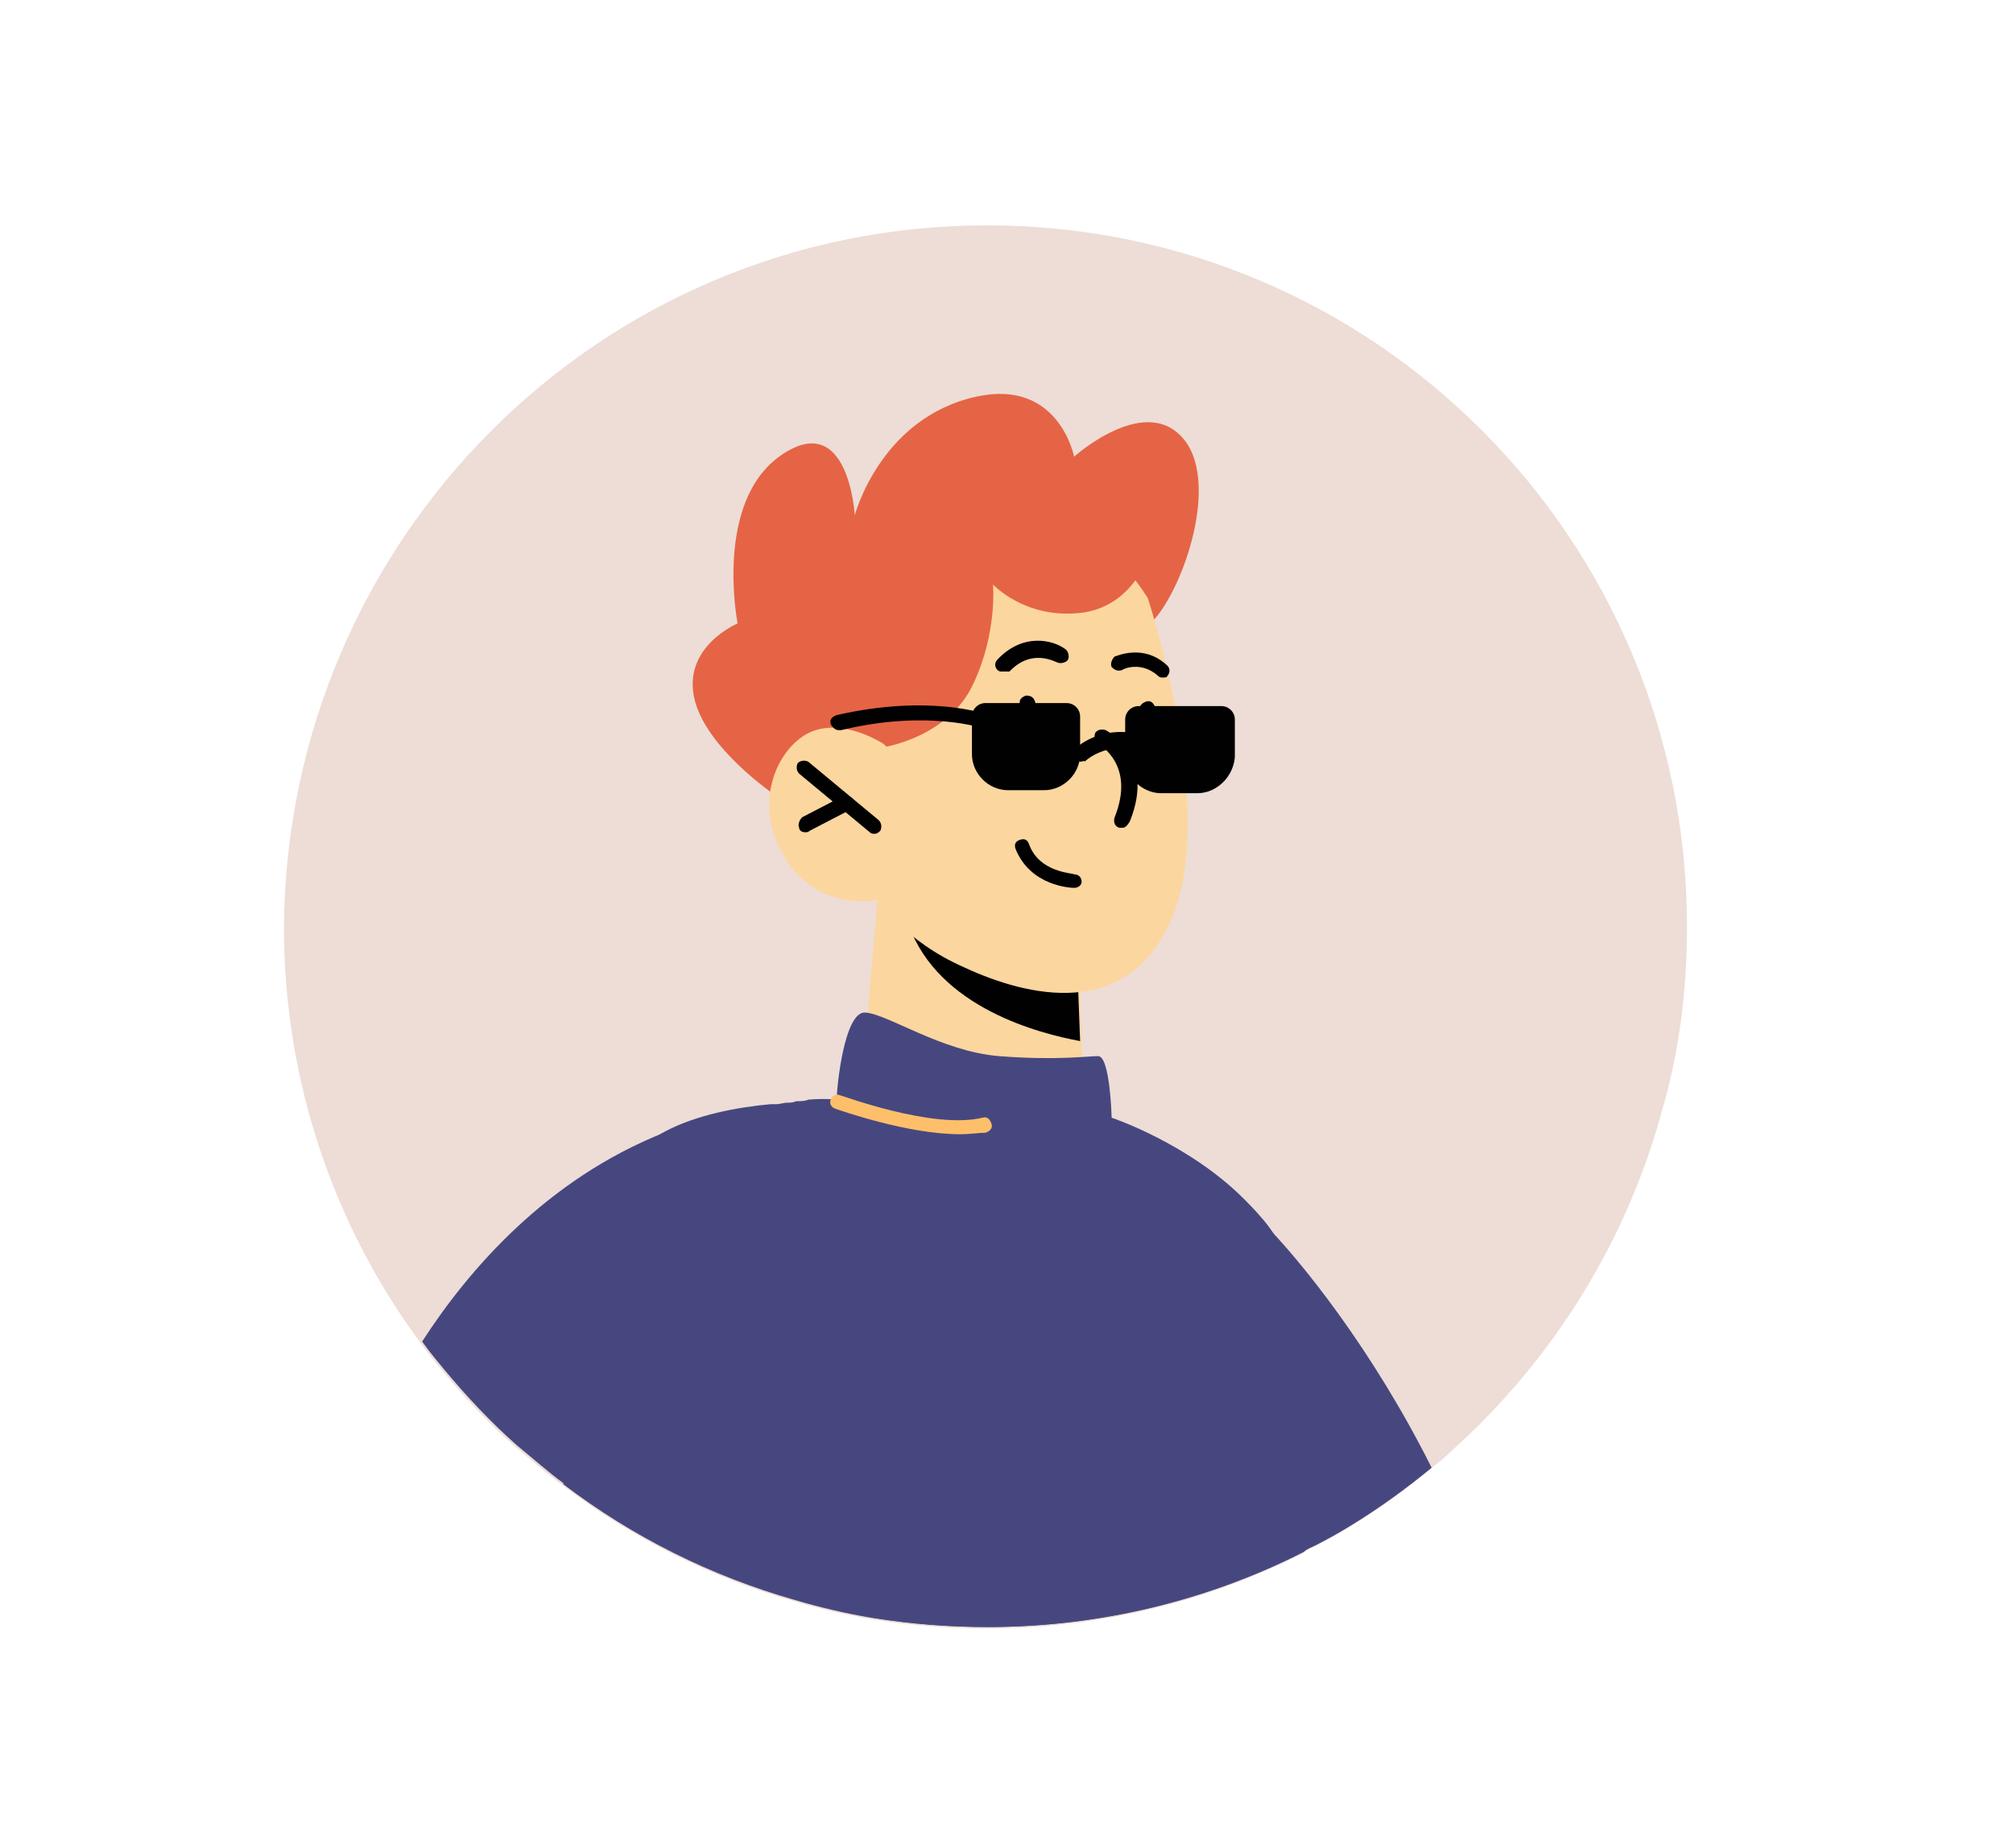 <?xml version="1.0" encoding="utf-8"?>
<!-- Generator: Adobe Illustrator 24.3.0, SVG Export Plug-In . SVG Version: 6.00 Build 0)  -->
<svg version="1.1" xmlns="http://www.w3.org/2000/svg" xmlns:xlink="http://www.w3.org/1999/xlink" x="0px" y="0px"
	 viewBox="0 0 134 123" style="enable-background:new 0 0 134 123;" xml:space="preserve">
<style type="text/css">
	.st0{fill:#F3F6FB;}
	.st1{fill:none;stroke:#2B2E81;stroke-width:2;stroke-miterlimit:10;}
	.st2{fill:#E0E1E0;}
	.st3{fill:#F1F0F0;}
	.st4{fill:#273339;}
	.st5{fill:#EBEBEB;}
	.st6{fill:#2F3180;}
	.st7{fill:#FFFFFF;}
	.st8{opacity:0.3;fill:#010101;enable-background:new    ;}
	.st9{fill:#B97A65;}
	.st10{opacity:0.2;fill:#010101;enable-background:new    ;}
	.st11{fill:#A34F40;}
	.st12{fill:#DE5854;}
	.st13{fill:#9F5C54;}
	.st14{opacity:0.2;}
	.st15{fill:#010101;}
	.st16{fill:#E9B376;}
	.st17{opacity:0.8;fill:#FFFFFF;enable-background:new    ;}
	.st18{fill:#D58745;}
	.st19{opacity:0.4;fill:#FFFFFF;enable-background:new    ;}
	.st20{fill:#EEC1BB;}
	.st21{fill:#D9857D;}
	.st22{fill:none;}
	.st23{fill:#F5F6F6;}
	.st24{fill:#FAFBFC;}
	.st25{fill:#FCBF9E;}
	.st26{fill:#F8996E;}
	.st27{fill:#465B64;}
	.st28{opacity:0.3;}
	.st29{opacity:0.25;fill:#FFFFFF;enable-background:new    ;}
	.st30{opacity:0.1;fill:#010101;enable-background:new    ;}
	.st31{opacity:0.1;fill:#FFFFFF;enable-background:new    ;}
	.st32{opacity:5.000000e-02;fill:#010101;enable-background:new    ;}
	.st33{opacity:0.15;fill:#FFFFFF;enable-background:new    ;}
	.st34{opacity:0.4;fill:#010101;enable-background:new    ;}
	.st35{opacity:0.5;fill:#010101;enable-background:new    ;}
	.st36{opacity:0.25;fill:#010101;enable-background:new    ;}
	.st37{opacity:0.15;fill:#010101;enable-background:new    ;}
	.st38{opacity:0.45;fill:#010101;enable-background:new    ;}
	.st39{opacity:0.35;fill:#010101;enable-background:new    ;}
	.st40{fill:#F8A7A8;}
	.st41{fill:#384850;}
	.st42{opacity:0.6;fill:#FFFFFF;enable-background:new    ;}
	.st43{opacity:0.1;fill:#2F3180;enable-background:new    ;}
	.st44{opacity:0.2;fill:#2F3180;enable-background:new    ;}
	.st45{fill:#B26769;}
	.st46{fill:#F3908F;}
	.st47{opacity:0.7;fill:#FFFFFF;enable-background:new    ;}
	.st48{fill:#AF7562;}
	.st49{fill:#70453A;}
	.st50{opacity:0.5;fill:#FFFFFF;enable-background:new    ;}
	.st51{opacity:0.3;fill:#FFFFFF;enable-background:new    ;}
	.st52{opacity:0.6;}
	.st53{opacity:0.7;}
	.st54{fill:#884D4D;}
	.st55{fill:#C8856A;}
	.st56{fill:#B06252;}
	.st57{fill:none;stroke:#000000;stroke-miterlimit:10;}
	.st58{fill:#D51F26;}
	.st59{fill:#E6E6E5;}
	.st60{opacity:0.15;}
	.st61{opacity:0.2;fill:#FFFFFF;enable-background:new    ;}
	.st62{opacity:0.4;}
	.st63{clip-path:url(#SVGID_2_);}
	.st64{opacity:0.1;}
	.st65{clip-path:url(#SVGID_4_);}
	.st66{clip-path:url(#SVGID_6_);}
	.st67{fill:#FFFFFF;stroke:#000000;stroke-width:2;stroke-miterlimit:10;}
	.st68{opacity:0.5;}
	.st69{fill:#FBBD9D;}
	.st70{fill:#EB9A6F;}
	.st71{opacity:0.6;fill:#010101;enable-background:new    ;}
	.st72{fill:#FAC2BE;}
	.st73{fill:#EC847E;}
	.st74{opacity:0.9;}
	.st75{fill:#803F3C;}
	.st76{fill:#631112;}
	.st77{fill:#FCB574;}
	.st78{fill:#ED893F;}
	.st79{opacity:0.9;fill:#FFFFFF;enable-background:new    ;}
	.st80{fill:#C8C7C6;}
	.st81{opacity:0.6;fill:#2F3180;enable-background:new    ;}
	.st82{fill:#FDFEFF;}
	.st83{fill:#D4766B;}
	.st84{opacity:0.3;fill:#384850;enable-background:new    ;}
	.st85{fill:#F598B9;}
	.st86{clip-path:url(#SVGID_8_);}
	.st87{clip-path:url(#SVGID_10_);}
	.st88{clip-path:url(#SVGID_12_);}
	.st89{fill:#9B6E66;}
	.st90{fill:#714D46;}
	.st91{fill:#C78976;}
	.st92{fill:#935C4D;}
	.st93{fill:#EDDDD6;}
	.st94{fill:#474780;}
	.st95{fill:#E56445;}
	.st96{fill:#FCD69F;}
	.st97{fill:#FEBF6A;}
	.st98{fill:#2D328F;}
	.st99{fill:#9492C7;}
	.st100{fill:#7470B3;}
	.st101{fill:#F8A398;}
	.st102{fill:#F3C0BC;}
	.st103{fill:#7A491D;}
	.st104{fill:#FCB45D;}
	.st105{fill:#608558;}
	.st106{fill:#F47351;}
	.st107{fill:#B77E34;}
	.st108{fill:#7D6154;}
	.st109{fill:#50784A;}
	.st110{fill:#F17E65;}
	.st111{fill:#142148;}
	.st112{fill:#F8B384;}
	.st113{fill:#E38B6D;}
	.st114{fill:#758BC6;}
</style>
<g id="Calque_1">
</g>
<g id="Calque_2">
	<g>
		<path class="st93" d="M112.3,61.7c0,4.1-0.5,8.2-1.6,12c-2.4,9-7.4,16.9-14.1,22.9c-0.4,0.4-0.9,0.8-1.4,1.2
			c-1.7,1.4-3.5,2.7-5.3,3.8c-0.8,0.5-1.7,1-2.5,1.4c-0.2,0.1-0.5,0.2-0.7,0.4c-6.3,3.2-13.5,5-21,5c-2.6,0-5.1-0.2-7.6-0.6
			c-1.8-0.3-3.5-0.7-5.2-1.2c-5.6-1.6-10.8-4.2-15.4-7.7c-1.1-0.8-2.1-1.7-3.2-2.6c-1.7-1.5-3.3-3.2-4.8-5c-0.5-0.6-1-1.2-1.5-1.9
			c-5.7-7.7-9.1-17.3-9.1-27.7C19.1,35.9,39.9,15,65.7,15S112.3,35.9,112.3,61.7z"/>
	</g>
	<g>
		<path class="st94" d="M95.3,97.7c-1.7,1.4-3.5,2.7-5.3,3.8c-0.8,0.5-1.7,1-2.5,1.4c-0.2,0.1-0.5,0.2-0.7,0.4c-6.3,3.2-13.5,5-21,5
			c-2.6,0-5.1-0.2-7.6-0.6c-1.8-0.3-3.5-0.7-5.2-1.2c-5.6-1.6-10.8-4.2-15.4-7.7c-1.1-0.8-2.1-1.7-3.2-2.6c-1.7-1.5-3.3-3.2-4.8-5
			c-0.5-0.6-1-1.2-1.5-1.9c3.1-4.8,8.3-10.8,16.1-13.9c2.2-0.9,4.5-1.5,7-1.8c0.1,0,0.3,0,0.4,0c0.2,0,0.5-0.1,0.7-0.1c0,0,0,0,0,0
			c0.2,0,0.4,0,0.6,0c0.3,0,0.6,0,0.8-0.1c0.6,0,1.3-0.1,1.9-0.1c17.4-0.7,26.6,6.2,27.1,6.6c0,0,0.1,0.1,0.1,0.1
			c0.2,0.2,0.6,0.6,1.2,1.3C86.6,83.9,91.4,89.9,95.3,97.7z"/>
	</g>
	<g>
		<path class="st95" d="M59,49.7c0,0,3.9-1,5.8-3.2c1.8-2.3,2.1-7.9,2.1-7.9s7.1,3.7,9,3.3c1.9-0.4,5.5-8.8,3.1-12.4
			c-2.5-3.6-7.5,0.9-7.5,0.9s-1-5.2-6.5-4c-6.4,1.4-8.1,7.9-8.1,7.9s-0.4-7.1-4.9-4c-4.5,3.1-2.9,11.2-2.9,11.2s-3.6,1.5-2.9,4.9
			c0.7,3.4,5.5,6.6,5.5,6.6L59,49.7z"/>
	</g>
	<g>
		<g>
			<path class="st96" d="M58.4,59.9l-0.9,10.7c0,0,1.7,3.2,8.1,4.3c4.8,0.8,6.6-0.1,6.6-0.1L72,69.2l-0.2-5.3l-11.4-3.4L58.4,59.9z"
				/>
		</g>
	</g>
	<g>
		<g>
			<path class="st15" d="M60.3,60.5c0,0.3,0.1,0.6,0.2,1.1c2,5.5,8.7,7.2,11.4,7.7l-0.2-5.3L60.3,60.5z"/>
		</g>
	</g>
	<g>
		<g>
			<path class="st96" d="M76.4,39.8c0,0,4.6,13.8,1.7,21.1c-2.9,7.2-9.8,5.4-13.9,3.5c-4.1-1.8-5.7-4.5-5.7-4.5s-4.1,0.9-6.3-2.9
				c-2.3-3.8-0.2-7.7,2.1-8.4c2.3-0.7,4.8,1.1,4.8,1.1l-1.7-4.1C57.3,45.7,68.2,26.9,76.4,39.8z"/>
		</g>
	</g>
	<g>
		<path class="st15" d="M58.2,55.5c-0.1,0-0.2,0-0.3-0.1l-4.7-3.9c-0.2-0.2-0.2-0.5-0.1-0.7c0.2-0.2,0.5-0.2,0.7-0.1l4.7,3.9
			c0.2,0.2,0.2,0.5,0.1,0.7C58.4,55.5,58.3,55.5,58.2,55.5z"/>
	</g>
	<g>
		<path class="st15" d="M66.7,44.7c-0.1,0-0.2,0-0.3-0.1c-0.2-0.2-0.2-0.5,0-0.7c1.7-1.8,3.7-1.3,4.5-0.7c0.2,0.1,0.3,0.5,0.2,0.7
			c-0.1,0.2-0.5,0.3-0.7,0.2c-0.1,0-1.7-1-3.2,0.6C66.9,44.7,66.8,44.7,66.7,44.7z"/>
	</g>
	<g>
		<path class="st15" d="M77.4,45.1c-0.1,0-0.2,0-0.3-0.1c-1.1-1-2.3-0.5-2.4-0.4c-0.3,0.1-0.5,0-0.7-0.2c-0.1-0.2,0-0.5,0.2-0.7
			c0.1,0,1.9-0.9,3.5,0.6c0.2,0.2,0.2,0.5,0,0.7C77.7,45.1,77.5,45.1,77.4,45.1z"/>
	</g>
	<g>
		<path class="st15" d="M74.7,55.1c-0.1,0-0.1,0-0.2,0c-0.3-0.1-0.4-0.4-0.3-0.7c1.4-3.5-1-4.8-1.1-4.9c-0.2-0.1-0.3-0.4-0.2-0.7
			c0.1-0.2,0.4-0.3,0.7-0.2c0,0,3.4,1.7,1.6,6.1C75,55,74.9,55.1,74.7,55.1z"/>
	</g>
	<g>
		<path class="st15" d="M76.9,50.2c-0.2,0-0.4-0.2-0.5-0.4l-0.5-2.5c-0.1-0.3,0.1-0.5,0.4-0.6c0.3-0.1,0.5,0.1,0.6,0.4l0.5,2.5
			C77.4,49.9,77.3,50.2,76.9,50.2C77,50.2,76.9,50.2,76.9,50.2z"/>
	</g>
	<g>
		<path class="st15" d="M68.9,49.8c-0.2,0-0.4-0.2-0.5-0.4l-0.5-2.5c-0.1-0.3,0.1-0.5,0.4-0.6c0.3,0,0.5,0.1,0.6,0.4l0.5,2.5
			C69.5,49.5,69.3,49.7,68.9,49.8C69,49.8,68.9,49.8,68.9,49.8z"/>
	</g>
	<g>
		<path class="st15" d="M71.5,59.1c-0.2,0-2.9-0.1-3.9-2.6c-0.1-0.3,0-0.5,0.3-0.6c0.3-0.1,0.5,0,0.6,0.3c0.7,1.9,2.9,1.9,3,2
			c0.3,0,0.5,0.2,0.5,0.5C72,58.9,71.8,59.1,71.5,59.1C71.6,59.1,71.5,59.1,71.5,59.1z"/>
	</g>
	<g>
		<path class="st95" d="M59,49.7c0,0,4.2-0.7,5.8-4.2c1.6-3.4,1.3-6.6,1.3-6.6s2.1,2.3,5.8,1.9c3.7-0.4,4.7-4.2,4.7-4.2l-3.4-4
			c0,0-13.9,2.9-14.2,2.5c-0.3-0.4-5.4,8.6-5.4,8.6L59,49.7z"/>
	</g>
	<g>
		<path class="st94" d="M86.7,103.3c-6.3,3.2-13.5,5-21,5c-2.6,0-5.1-0.2-7.6-0.6c-1.8-0.3-3.5-0.7-5.2-1.2
			c-5.6-1.6-10.8-4.2-15.4-7.7c2-11.9,4-21.7,5.6-22.8c0.4-0.2,0.8-0.5,1.2-0.7c2.1-1.1,4.8-1.6,7-1.8c0.1,0,0.3,0,0.4,0
			c0.2,0,0.5-0.1,0.7-0.1c0.2,0,0.4,0,0.6-0.1c0.3,0,0.6,0,0.8-0.1c1.1-0.1,1.9,0,1.9,0s0,0,0-0.1c0-0.7,0.5-5.8,1.9-5.7
			c1.5,0.1,5.1,2.6,8.9,2.9s5.9,0,6.6,0c0.8,0,0.9,4.1,0.9,4.1s5.1,1.7,8.8,5.4c0,0,0.1,0.1,0.1,0.1c0.2,0.2,0.6,0.6,1.2,1.3
			c0.5,0.6,0.9,1.2,1.2,1.9C86.6,85.2,86.8,93.5,86.7,103.3z"/>
	</g>
	<g>
		<path class="st97" d="M63.9,75.5c-3.5,0-8-1.6-8.3-1.7c-0.3-0.1-0.4-0.4-0.3-0.6c0.1-0.3,0.4-0.4,0.6-0.3c0.1,0,6.2,2.3,9.5,1.5
			c0.3-0.1,0.5,0.1,0.6,0.4c0.1,0.3-0.1,0.5-0.4,0.6C65.2,75.4,64.6,75.5,63.9,75.5z"/>
	</g>
	<g>
		<path class="st15" d="M53.6,55.4c-0.2,0-0.4-0.1-0.4-0.3c-0.1-0.2,0-0.5,0.2-0.7l2.7-1.4c0.2-0.1,0.5,0,0.7,0.2
			c0.1,0.2,0,0.5-0.2,0.7l-2.7,1.4C53.8,55.4,53.7,55.4,53.6,55.4z"/>
	</g>
	<g>
		<path class="st15" d="M69.5,52.6h-2.4c-1.3,0-2.4-1.1-2.4-2.4v-2.5c0-0.5,0.4-0.9,0.9-0.9H71c0.5,0,0.9,0.4,0.9,0.9v2.5
			C71.9,51.5,70.8,52.6,69.5,52.6z"/>
	</g>
	<g>
		<path class="st15" d="M79.7,52.8h-2.4c-1.3,0-2.4-1.1-2.4-2.4v-2.5c0-0.5,0.4-0.9,0.9-0.9h5.5c0.5,0,0.9,0.4,0.9,0.9v2.5
			C82.1,51.7,81,52.8,79.7,52.8z"/>
	</g>
	<g>
		<path class="st15" d="M71.9,50.7c-0.1,0-0.3,0-0.4-0.1c-0.2-0.2-0.2-0.5,0-0.7c0.1-0.1,1.7-1.7,4.5-1c0.3,0.1,0.4,0.3,0.4,0.6
			c-0.1,0.3-0.3,0.4-0.6,0.4c-2.2-0.5-3.5,0.7-3.6,0.8C72.2,50.6,72.1,50.7,71.9,50.7z"/>
	</g>
	<g>
		<path class="st15" d="M55.8,48.6c-0.2,0-0.4-0.2-0.5-0.4c-0.1-0.3,0.1-0.5,0.4-0.6c6.1-1.4,9.9-0.1,10.1,0
			c0.3,0.1,0.4,0.4,0.3,0.6c-0.1,0.3-0.4,0.4-0.6,0.3c0,0-3.7-1.3-9.5,0.1C55.9,48.6,55.9,48.6,55.8,48.6z"/>
	</g>
</g>
</svg>
